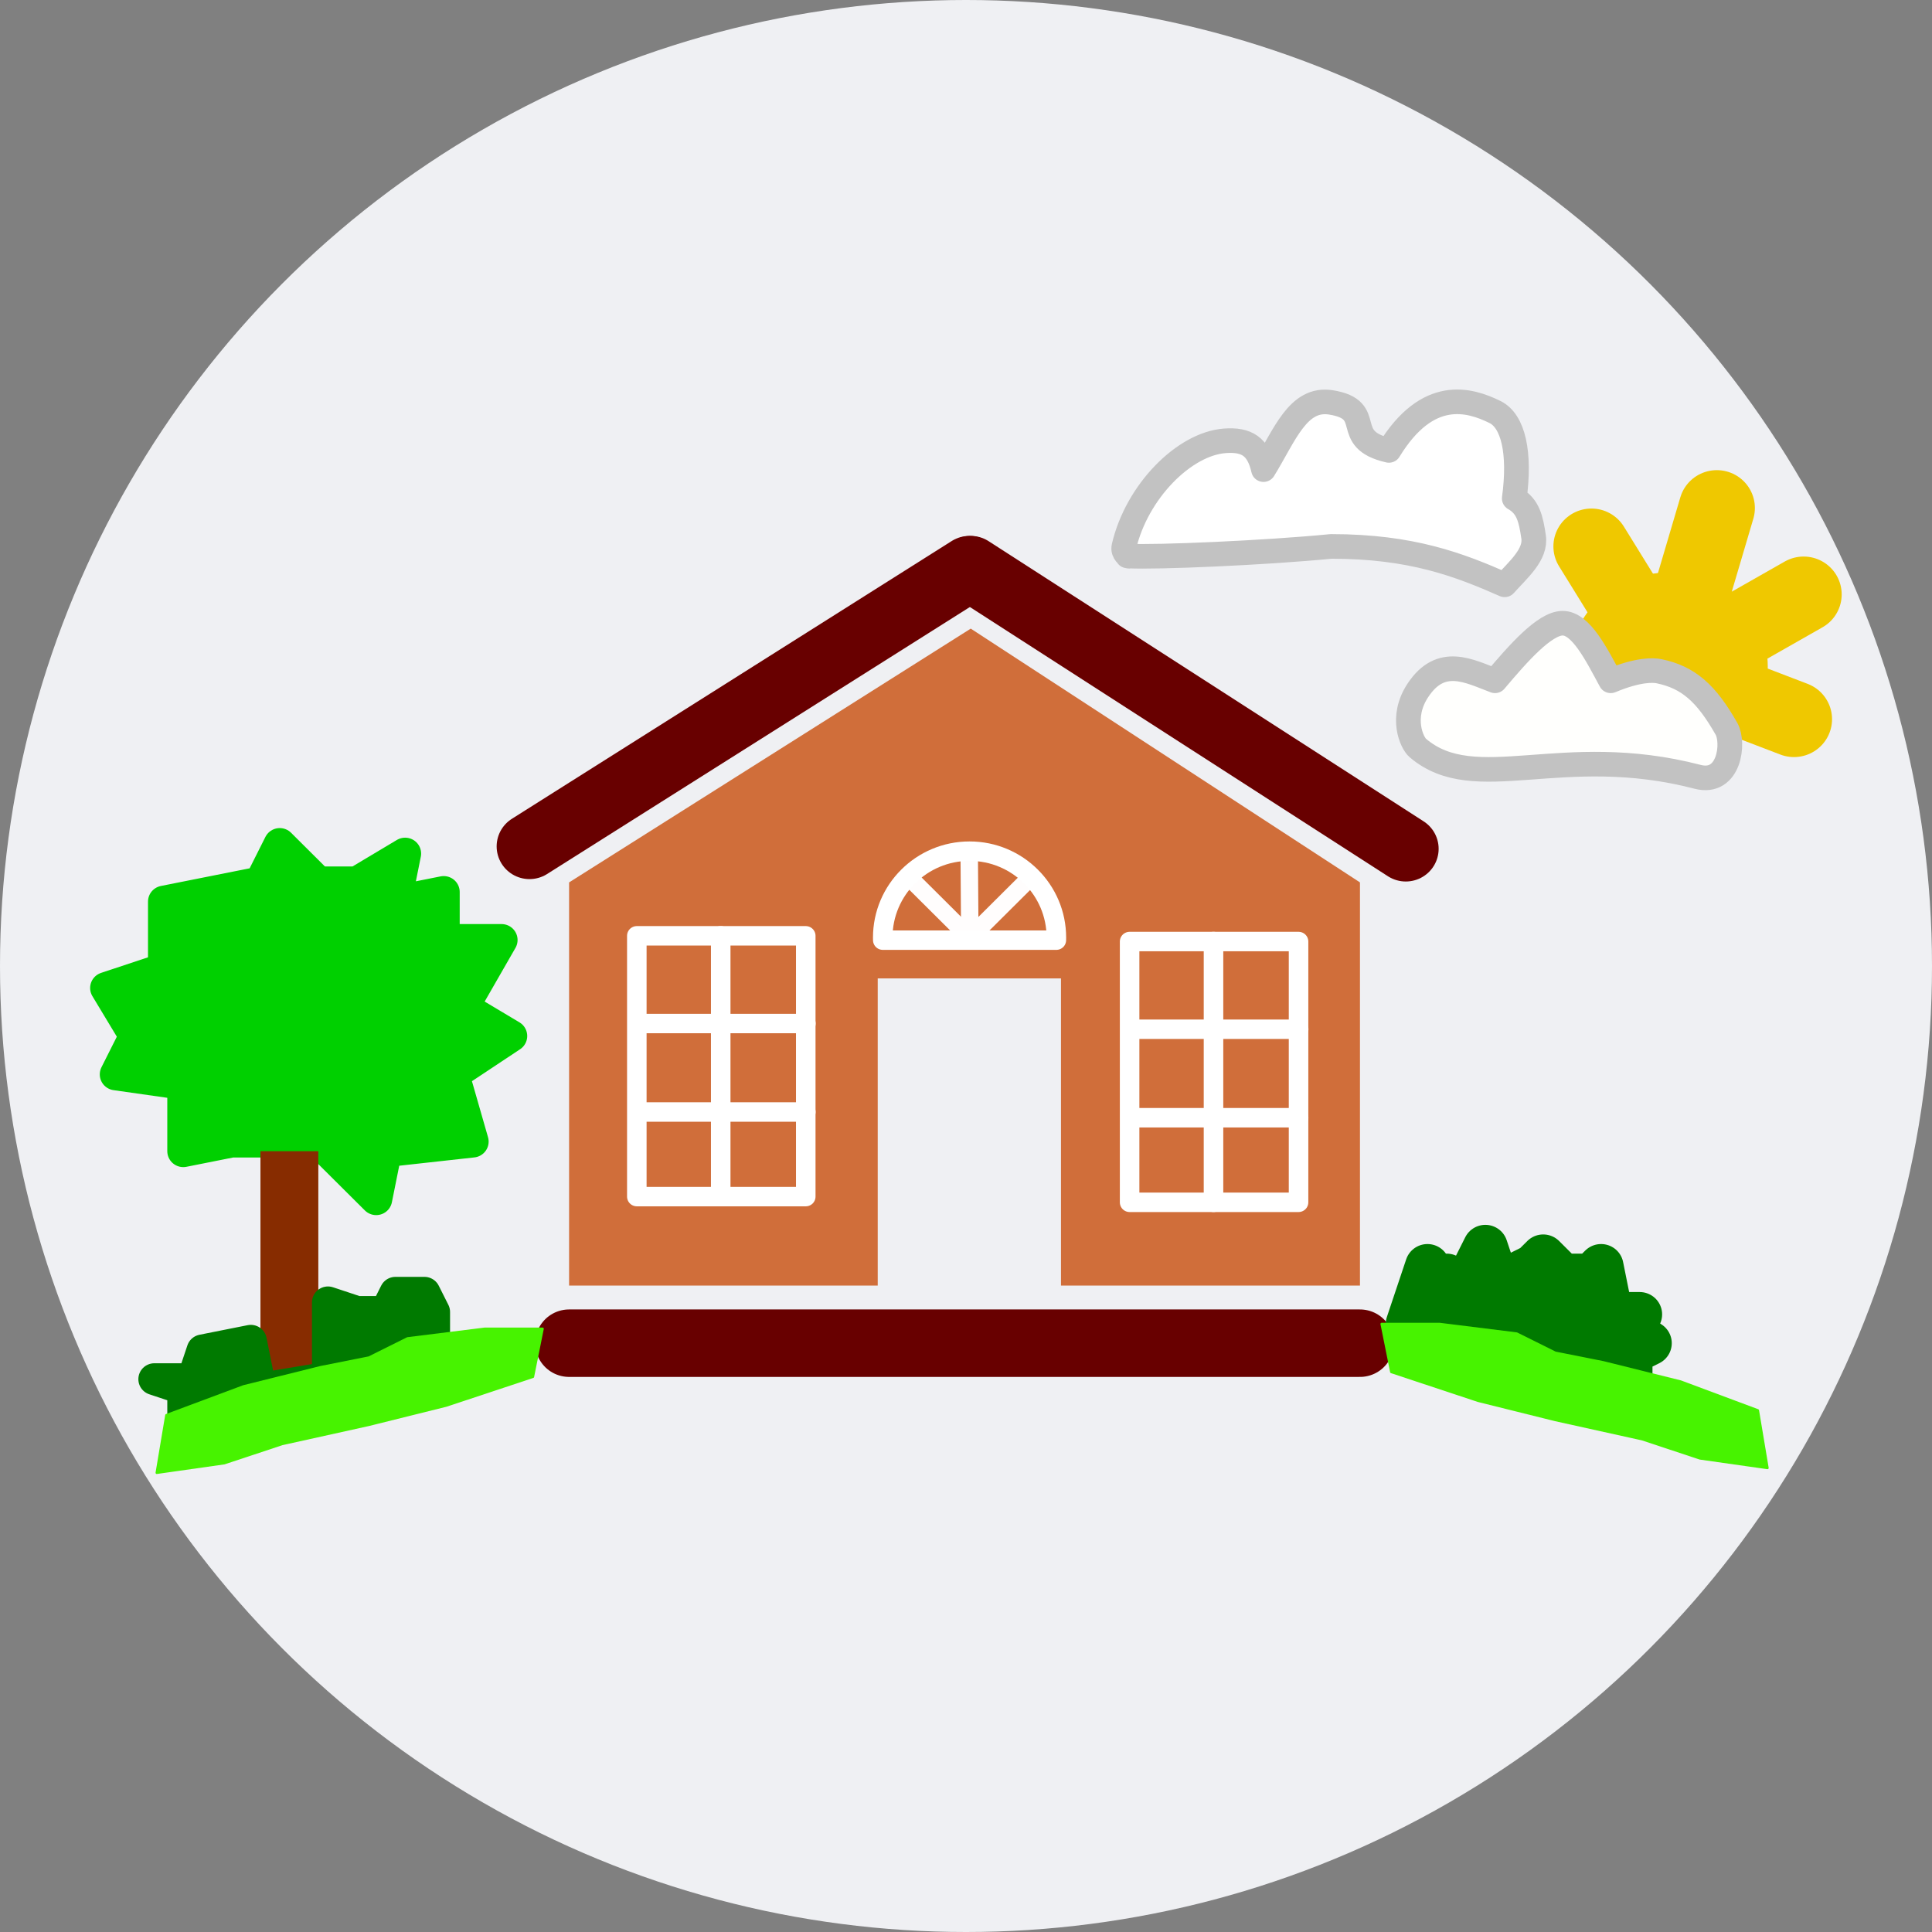 <?xml version="1.0" encoding="UTF-8" standalone="no"?>
<!DOCTYPE svg PUBLIC "-//W3C//DTD SVG 1.1//EN" "http://www.w3.org/Graphics/SVG/1.1/DTD/svg11.dtd">
<svg width="100%" height="100%" viewBox="0 0 512 512" version="1.1" xmlns="http://www.w3.org/2000/svg" xmlns:xlink="http://www.w3.org/1999/xlink" xml:space="preserve" xmlns:serif="http://www.serif.com/" style="fill-rule:evenodd;clip-rule:evenodd;stroke-linecap:round;stroke-linejoin:round;stroke-miterlimit:1.5;">
    <rect x="0" y="0" width="512" height="512" fill="#808080" stroke="none"/>
    <circle cx="256" cy="256" r="256" style="fill:rgb(239,240,243);"/>
    <g transform="matrix(0.639,0,0,0.636,-159.352,12.077)">
        <g transform="matrix(1,0,0,1,17.394,-83.307)">
            <path d="M468,600L468,432L634.579,326.251L796,432L796,600L672,600L672,472L596,472L596,600L468,600Z" style="fill:rgb(208,110,58);"/>
            <g>
                <g transform="matrix(1,0,0,1,0,-25)">
                    <path d="M815,443L634.579,326.251" style="fill:none;stroke:rgb(104,0,0);stroke-width:27.25px;"/>
                </g>
                <g transform="matrix(-1,0,0,1,1268.58,-25)">
                    <path d="M817,442L634.579,326.251" style="fill:none;stroke:rgb(104,0,0);stroke-width:27.25px;"/>
                </g>
            </g>
            <g transform="matrix(1,0,0,1,-11,6)">
                <rect x="507.089" y="448.252" width="70.064" height="108.671" style="fill:rgb(208,110,58);stroke:white;stroke-width:8.1px;"/>
                <path d="M541.883,448.252L541.883,556.923" style="fill:none;stroke:white;stroke-width:8.1px;"/>
                <g transform="matrix(1,0,0,1,-0.244,-6.321)">
                    <path d="M507.638,527.994L577.431,527.994" style="fill:none;stroke:white;stroke-width:8.1px;"/>
                </g>
                <g transform="matrix(1,0,0,1,-0.22,-43.194)">
                    <path d="M507.638,527.994L577.431,527.994" style="fill:none;stroke:white;stroke-width:8.1px;"/>
                </g>
            </g>
            <g transform="matrix(1,0,0,1,193.374,8.383)">
                <rect x="507.089" y="448.252" width="70.064" height="108.671" style="fill:rgb(208,110,58);stroke:white;stroke-width:8.1px;"/>
                <path d="M541.883,448.252L541.883,556.923" style="fill:none;stroke:white;stroke-width:8.1px;"/>
                <g transform="matrix(1,0,0,1,-0.244,-6.321)">
                    <path d="M507.638,527.994L577.431,527.994" style="fill:none;stroke:white;stroke-width:8.1px;"/>
                </g>
                <g transform="matrix(1,0,0,1,-0.22,-43.194)">
                    <path d="M507.638,527.994L577.431,527.994" style="fill:none;stroke:white;stroke-width:8.1px;"/>
                </g>
            </g>
            <g transform="matrix(0.902,0,0,0.902,59.016,50.151)">
                <path d="M597.651,450.012C597.639,449.617 597.634,449.219 597.634,448.82C597.634,426.789 615.52,408.903 637.551,408.903C659.582,408.903 677.468,426.789 677.468,448.82C677.468,449.219 677.462,449.617 677.451,450.012L597.651,450.012Z" style="fill:rgb(208,110,58);"/>
                <clipPath id="_clip1">
                    <path d="M597.651,450.012C597.639,449.617 597.634,449.219 597.634,448.82C597.634,426.789 615.52,408.903 637.551,408.903C659.582,408.903 677.468,426.789 677.468,448.82C677.468,449.219 677.462,449.617 677.451,450.012L597.651,450.012Z"/>
                </clipPath>
                <g clip-path="url(#_clip1)">
                    <g transform="matrix(1.109,0,0,1.109,-66.547,-53.775)">
                        <path d="M634.75,418L635,453.272" style="fill:none;stroke:rgb(255,253,253);stroke-width:7.23px;"/>
                    </g>
                    <g transform="matrix(1.109,0,0,1.109,-72.091,-52.364)">
                        <path d="M616,428L640,452" style="fill:none;stroke:rgb(255,253,253);stroke-width:7.23px;"/>
                    </g>
                    <g transform="matrix(1.109,0,0,1.109,-72.091,-52.364)">
                        <path d="M640,452L664,428L640,452Z" style="fill:none;stroke:rgb(255,253,253);stroke-width:7.23px;"/>
                    </g>
                </g>
                <path d="M597.651,450.012C597.639,449.617 597.634,449.219 597.634,448.82C597.634,426.789 615.52,408.903 637.551,408.903C659.582,408.903 677.468,426.789 677.468,448.82C677.468,449.219 677.462,449.617 677.451,450.012L597.651,450.012Z" style="fill:none;stroke:white;stroke-width:8.98px;"/>
            </g>
            <path d="M468,624L796,624" style="fill:none;stroke:rgb(104,0,0);stroke-width:28.11px;"/>
        </g>
        <g transform="matrix(1,0,0,1,37.534,0.915)">
            <g transform="matrix(1,0,0,1,-20.14,-84.223)">
                <path d="M388,564L392,544L428,540L420,512L444,496L424,484L440,456L416,456L416,436L396,440L400,420L380,432L364,432L348,416L340,432L300,440L300,468L276,476L288,496L280,512L308,516L308,544L328,540L364,540L388,564Z" style="fill:rgb(0,208,0);stroke:rgb(0,208,0);stroke-width:13.27px;"/>
                <rect x="340" y="544" width="24" height="100" style="fill:rgb(135,44,0);"/>
                <g transform="matrix(1,0,0,1,0,3)">
                    <path d="M308,656L308,640L296,636L312,636L316,624L336,620L340,640L364,636L368,636L368,604L380,608L392,608L396,600L408,600L412,608L412,624L372,640L308,656Z" style="fill:rgb(0,122,0);stroke:rgb(0,122,0);stroke-width:13.27px;"/>
                </g>
                <g transform="matrix(1,0,0,1,-3,-2)">
                    <path d="M300,680L328,676L352,668L388,660L420,652L456,640L460,620L436,620L404,624L388,632L368,636L336,644L304,656L300,680Z" style="fill:rgb(71,243,0);stroke:rgb(71,243,0);stroke-width:1.01px;"/>
                </g>
            </g>
            <g transform="matrix(1,0,0,1,-20.14,-84.223)">
                <path d="M908,640L908,628L916,624L904,616L912,612L900,612L896,592L892,596L880,596L872,588L868,592L860,596L852,596L848,584L840,600L832,596L828,600L824,592L816,616L908,640Z" style="fill:rgb(0,122,0);stroke:rgb(0,122,0);stroke-width:18.62px;"/>
                <g transform="matrix(-1,0,0,1,1265,-4)">
                    <path d="M300,680L328,676L352,668L388,660L420,652L456,640L460,620L436,620L404,624L388,632L368,636L336,644L304,656L300,680Z" style="fill:rgb(71,243,0);stroke:rgb(71,243,0);stroke-width:1.01px;"/>
                </g>
            </g>
        </g>
        <g transform="matrix(1,0,0,1,37.534,0.915)">
            <g transform="matrix(1,0,0,1,-20.14,-84.223)">
                <g transform="matrix(1,0,0,1,-36,-32)">
                    <ellipse cx="960" cy="374" rx="36" ry="34" style="fill:rgb(239,200,0);stroke:rgb(239,200,0);stroke-width:10.25px;"/>
                </g>
                <path d="M980,312L924,344L944,276L924,344L892,292L924,344L976,364" style="fill:none;stroke:rgb(239,200,0);stroke-width:31.56px;"/>
            </g>
            <g transform="matrix(1,0,0,1,-20.14,-84.223)">
                <path d="M700,296C701.351,296.254 698.669,295.923 700,296C711.206,296.646 756.971,294.677 784,292C817.504,291.988 837.254,299.711 856,308C861.721,301.579 869.103,295.396 868,288C866.907,280.675 865.824,275.298 860,272C862.563,253.025 859.583,239.75 852,236C841.385,230.75 824.07,225.581 808,252C787.657,247.339 803.046,235.077 784,232C770.218,229.774 764.785,245.697 756,260C753.807,250.277 748.96,247.348 740,248C723.136,249.228 703.477,269.085 698.131,292C697.486,294.766 700,296 700,296Z" style="fill:white;stroke:rgb(194,194,194);stroke-width:10.25px;"/>
            </g>
            <g transform="matrix(1,0,0,1,-20.14,-84.223)">
                <path d="M820,376C843.864,396.404 879.57,373.236 936,388C949.252,391.467 951.298,373.838 948,368C939.598,353.127 932.15,346.517 920,344C917.723,343.528 911.503,343.164 900,348C894.108,337.075 887.683,323.934 880,324C872.567,324.064 861.681,336.469 852,348C841.337,343.989 829.634,337.327 820,352C812.583,363.297 817.513,373.873 820,376Z" style="fill:rgb(255,255,253);stroke:rgb(194,194,194);stroke-width:10.25px;"/>
            </g>
        </g>
    </g>
</svg>
